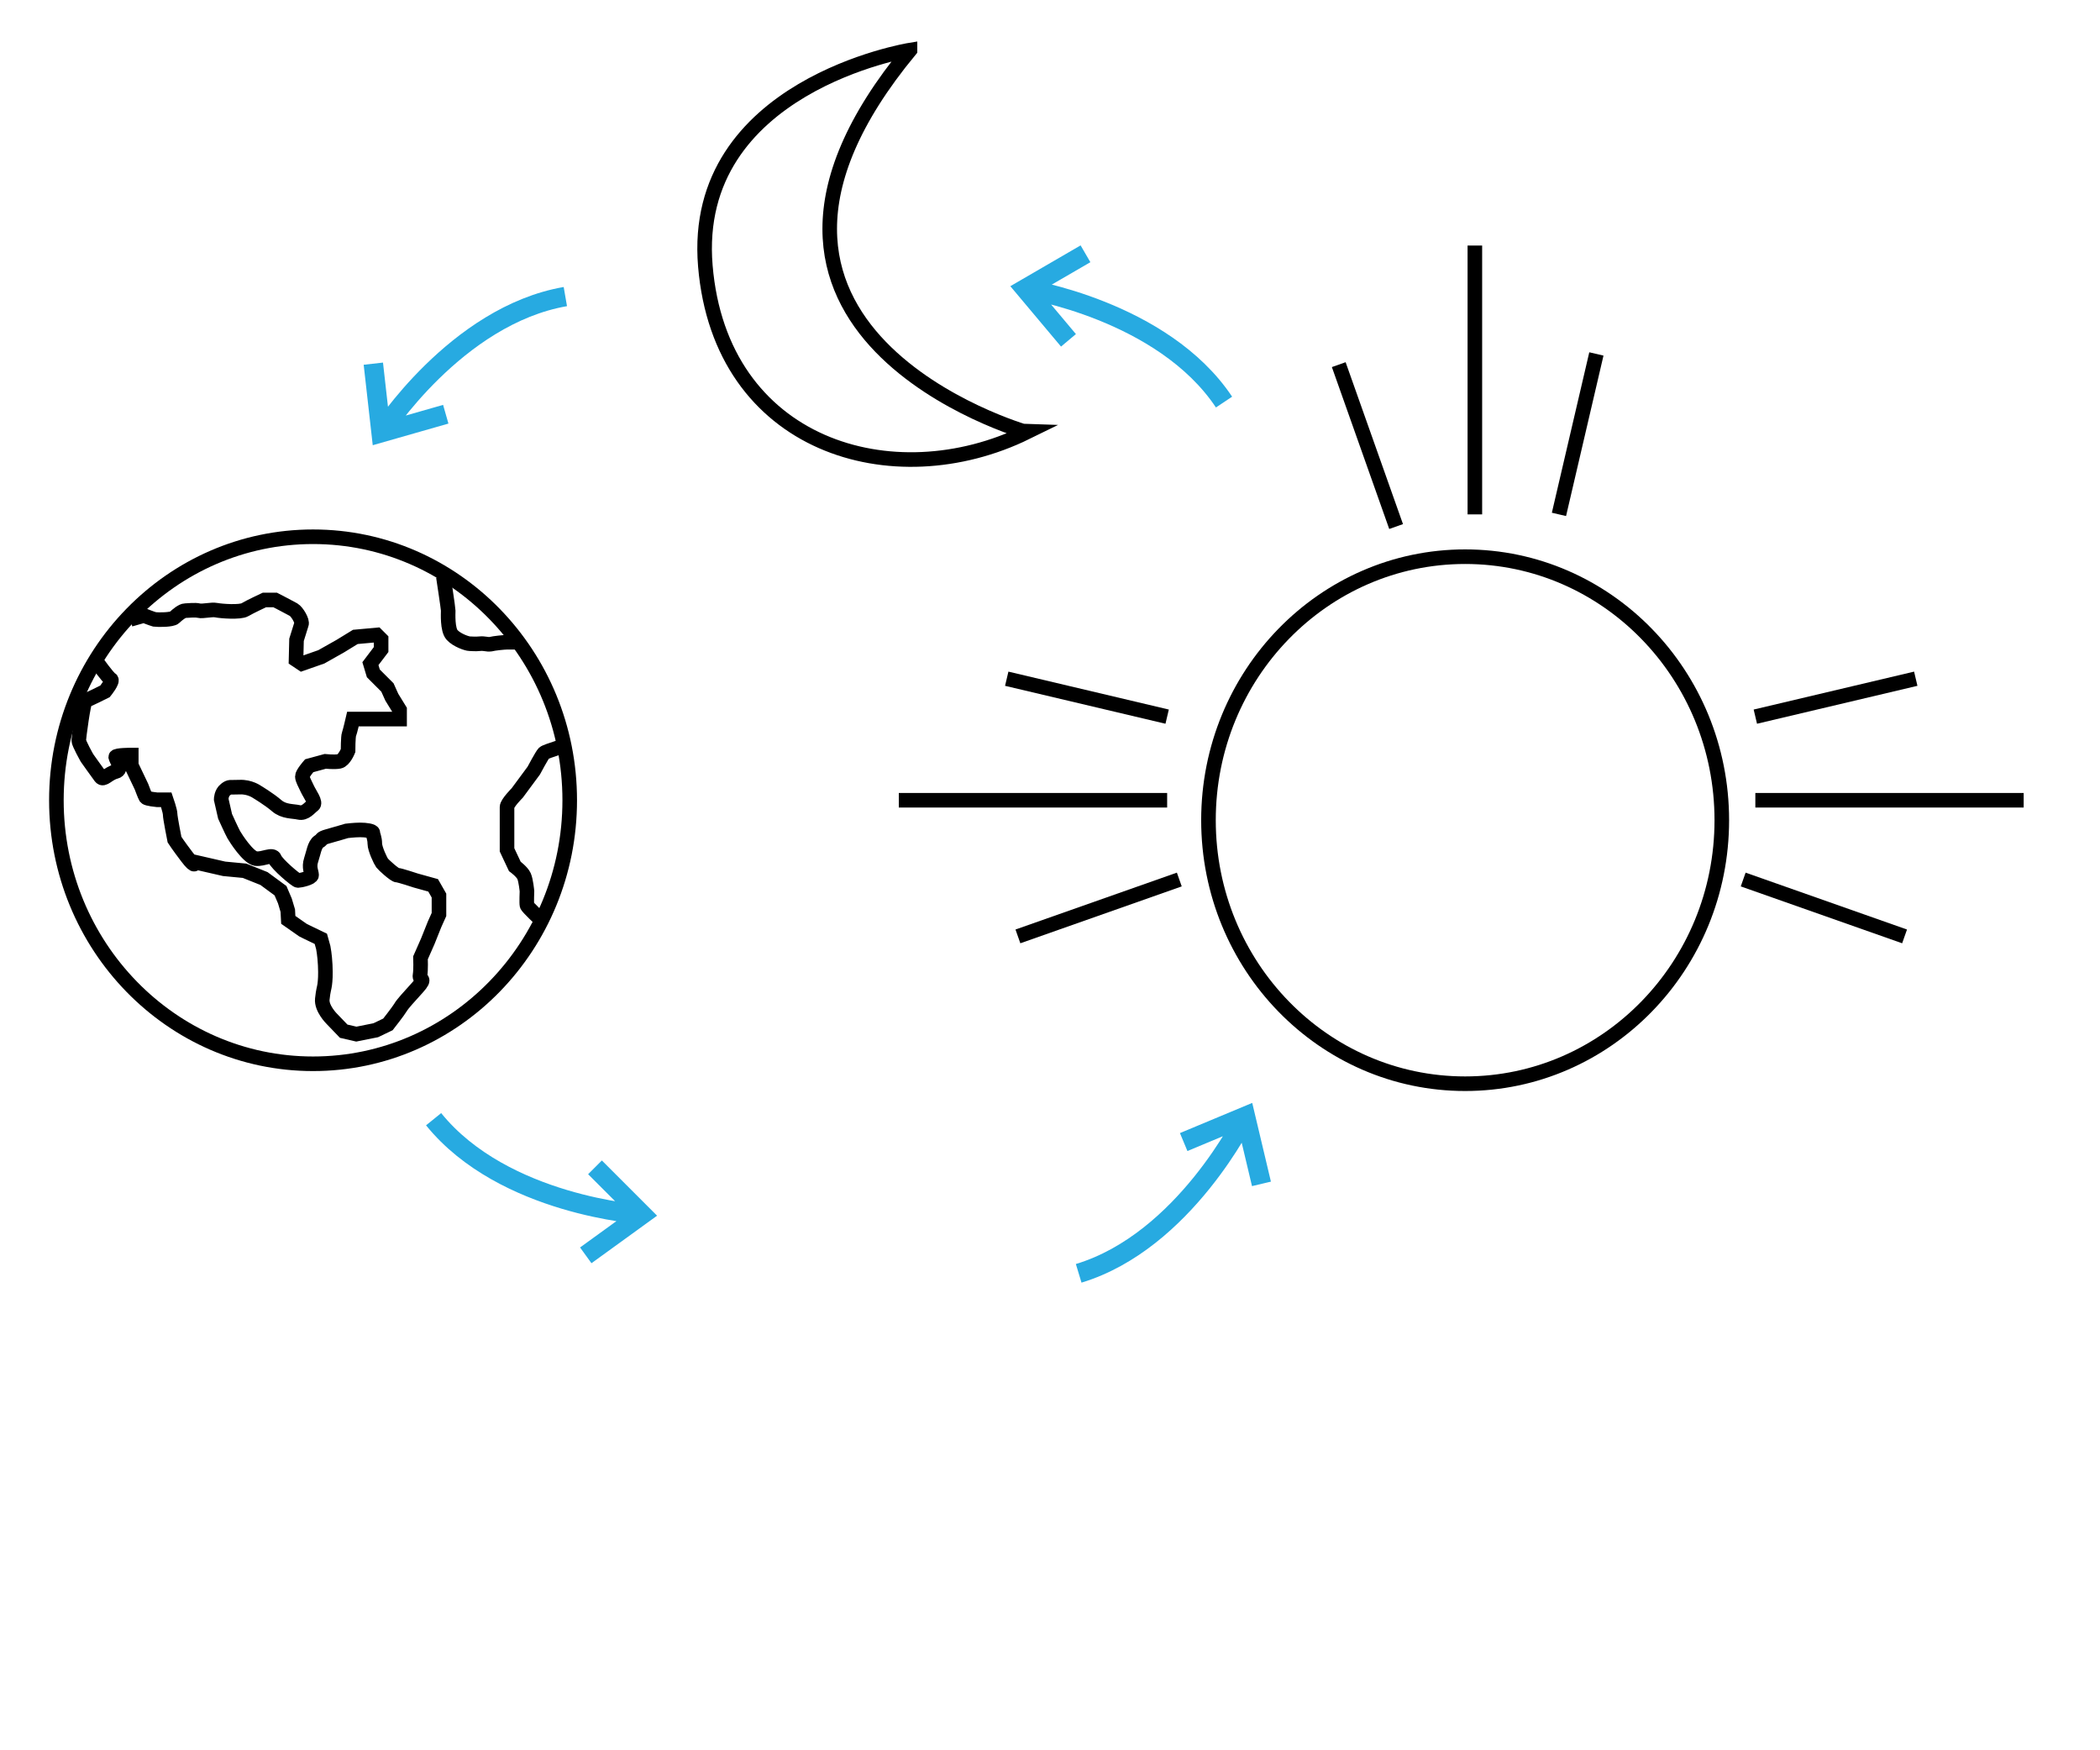 <svg version="1" xmlns="http://www.w3.org/2000/svg" width="432" height="360"><g fill="none" stroke-miterlimit="10"><path stroke="#27AAE1" stroke-width="4" d="M243.5 234.9l12.7-5.3 3.3 13.9m-3.3-13.9s-12.5 25.7-34.3 32.3"/><ellipse stroke="#000" stroke-width="3" cx="301.4" cy="168.7" rx="52.8" ry="54.2"/><path stroke="#000" stroke-width="3" d="M287.2 108.3L275.4 75m28 30.8V50.5m17.3 55.3l7.7-33m-85.8 108.1l-33.2 11.7m30.7-28h-55.2m55.2-17.2l-33-7.8m151.5 41.3l33.2 11.7m-30.7-28h55.2m-55.2-17.2l33-7.8"/><path stroke="#27AAE1" stroke-width="4" d="M219.8 70l-8.9-10.6 12.4-7.2m-12.4 7.2s28.3 4.4 40.9 23.3"/><path stroke="#000" stroke-width="3" d="M187.2 10.3s-45.2 7.3-42.1 44.4 38.6 47.7 66.1 34.2c-.1 0-72-20.6-24-78.6z"/><path stroke="#27AAE1" stroke-width="4" d="M91.7 85.2L78.4 89l-1.6-14.2M78.4 89s15.4-24.1 37.9-28"/><ellipse stroke="#000" stroke-width="3" cx="64.4" cy="164.6" rx="52.8" ry="54.2"/><path stroke="#000" stroke-width="3" d="M26.8 127.4l2.8-.8s1.5.6 2.2.8c.8.1 3.6.1 4.1-.4s1.6-1.4 2.2-1.4 2-.2 2.8 0 2.6-.3 3.6-.1c1 .2 4.9.5 5.9-.1s4-2 4-2h2.2s3.1 1.6 3.8 2 1.9 2.4 1.6 3c-.2.6-1 3.2-1 3.2l-.1 4.1 1.2.8 4-1.4 3.9-2.2 3.1-1.9 4.4-.4.9.9v2.1l-2.2 2.9.6 2 2.9 2.9.9 2 1.6 2.6v1.9h-9.6s-.6 2.6-.8 3.1-.2 3.4-.2 3.4-.8 2-1.8 2.2-2.9 0-2.9 0l-3.3.9s-1.4 1.6-1.4 2.2.5 1.4 1 2.5 1.9 2.9 1.2 3.4-1.6 1.8-2.9 1.5-3.1-.1-4.6-1.4-4-2.8-4-2.8-1.5-1.1-3.6-1-2-.2-2.9.5-.9 2-.9 2l.8 3.5s1.4 3.1 1.8 3.8 2.9 4.6 4.5 4.9c1.6.2 3.5-1.1 3.9 0s4.4 4.5 4.8 4.5 2.8-.5 2.8-1.1-.6-1.6-.1-3.1.7-3.2 1.6-3.8c.9-.5.1-.6 1.9-1.1s3.8-1.1 3.8-1.1 1.6-.2 2.8-.2 2.6.2 2.6.6.4 1.1.4 2.2 1.2 3.6 1.5 4 2.6 2.5 3.1 2.5 3.8 1.1 3.8 1.1l3.6 1 1.2 2.1v3.9l-.9 2-1.4 3.5-1.5 3.4s.1 2.5-.1 3.6 1.4.4-.5 2.5-3.1 3.4-3.5 4.1-2.6 3.5-2.6 3.5l-2.5 1.2-4 .8-2.6-.6-2.5-2.6s-2.1-2.1-1.9-4 .4-2.2.5-3 .2-1.9.1-4-.4-3.6-.4-3.6l-.5-1.8-2.9-1.4-.8-.4-3-2.1-.1-1.9-.6-2-.9-2.1-3.4-2.5-4-1.6-4.2-.4-6.1-1.4s.4 1.5-1.5-1-2.6-3.6-2.6-3.6-.9-4.5-.9-5.2-.8-3-.8-3h-1.9s-2.1-.2-2.3-.5-.9-2.2-.9-2.2l-2.1-4.4v-2.1s-3.2 0-3.2.4 1.6 2.6 0 3-2.5 1.9-3.1 1.1-2.8-3.9-2.8-3.9-1.7-3-1.7-3.6 1-8.1 1.4-8.2 4-1.9 4-1.9 1.8-2.2 1.2-2.5-3-3.7-3-3.7m97.3 17.1s-4.8 1.4-5.2 1.8-2.1 3.6-2.1 3.6l-3.4 4.6s-2.1 2.1-2.1 2.9v8.8l1.6 3.4s1.5 1.1 1.9 2 .6 3.1.6 3.1-.1 2.5 0 2.9 3 3.1 3 3.1m-20.2-70.7s1 6.5 1 7-.2 3.9.8 5 3.1 1.8 3.6 1.8 1.1.1 2.1 0 1.5.2 2.2.1c.8-.2 2.8-.4 3.4-.4h2.2"/><path stroke="#27AAE1" stroke-width="4" d="M122.4 240.1l9.7 9.7-11.6 8.4m11.6-8.4s-28.5-1.8-42.9-19.6"/></g></svg>